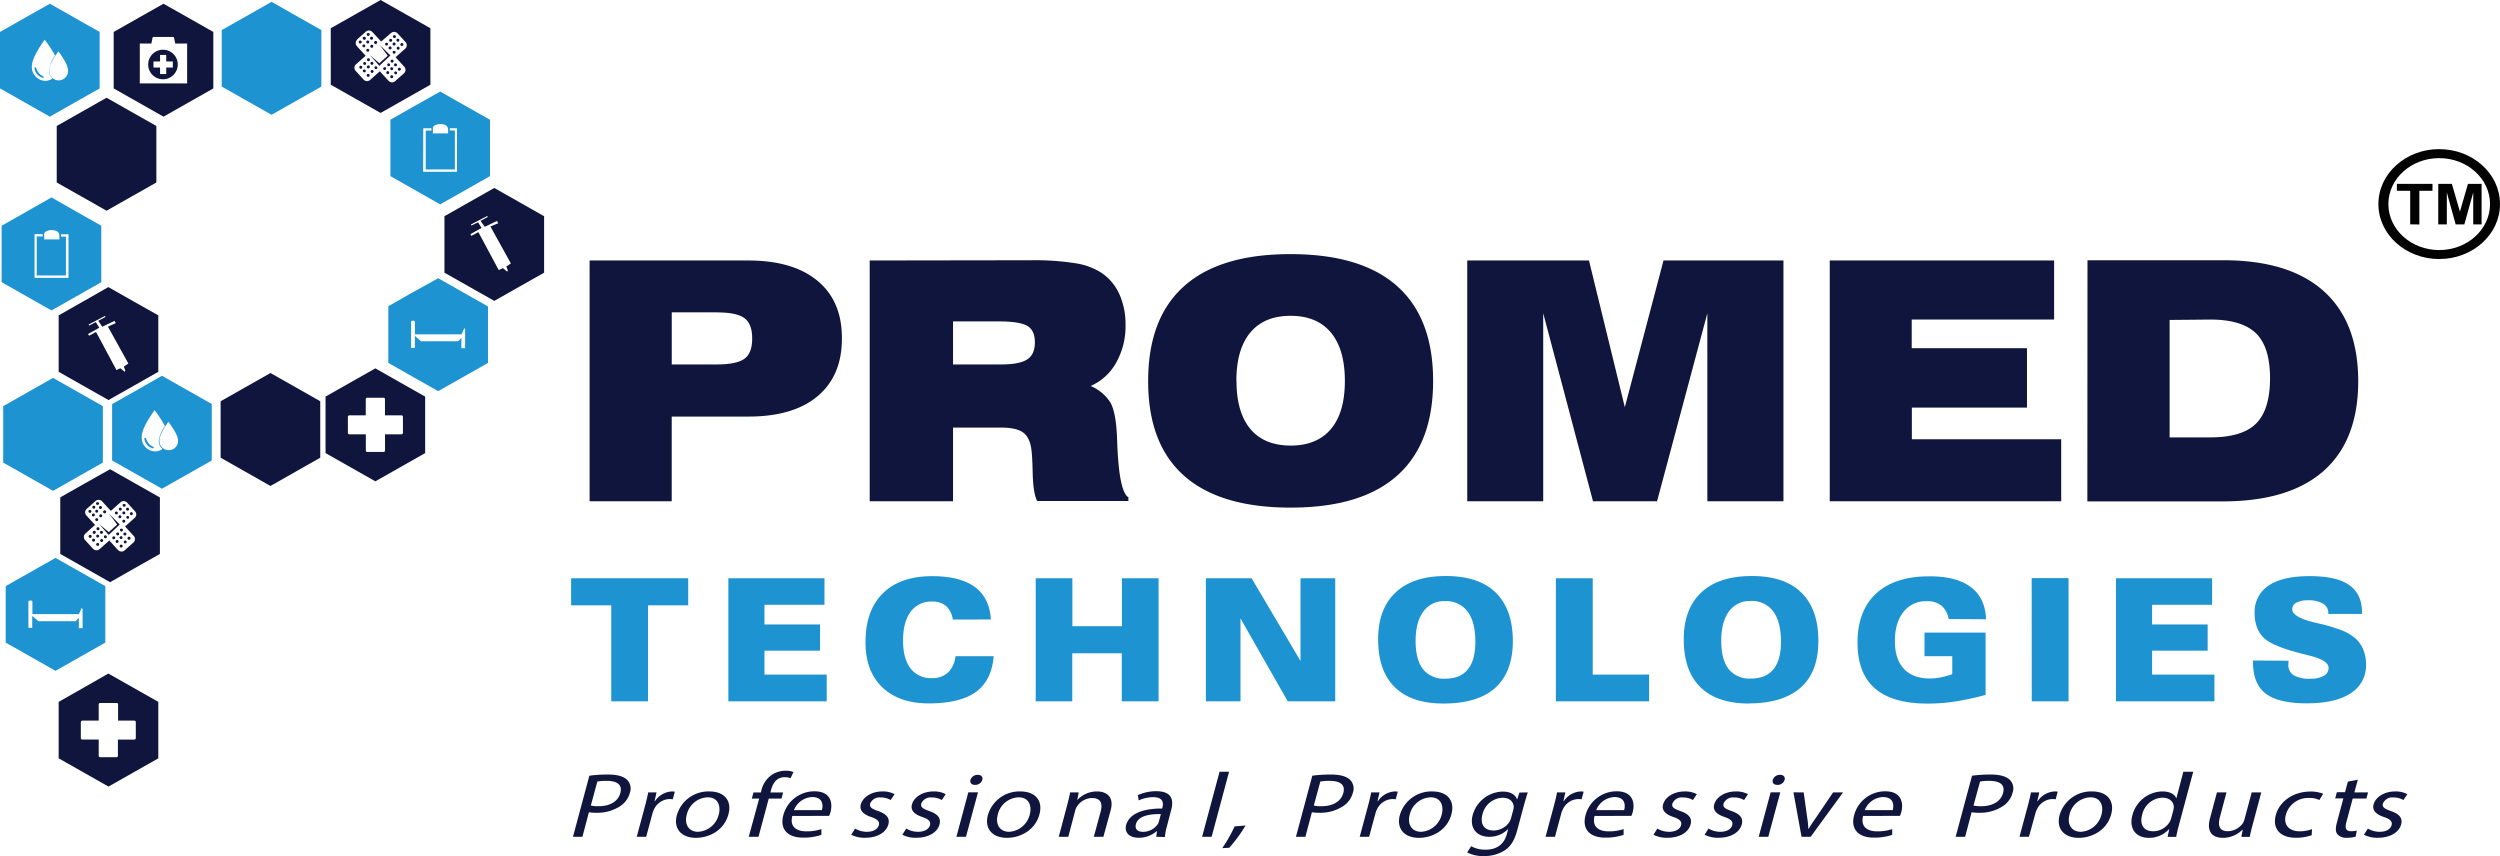 <svg xmlns="http://www.w3.org/2000/svg" xmlns:xlink="http://www.w3.org/1999/xlink" viewBox="0 0 719.8 246.47"><defs><style>.cls-1{fill:none;}.cls-2{clip-path:url(#clip-path);}.cls-3,.cls-5{fill:#0f153d;}.cls-4,.cls-7{fill:#1d93d1;}.cls-4,.cls-5,.cls-6{fill-rule:evenodd;}.cls-6{fill:#020202;}</style><clipPath id="clip-path" transform="translate(-16.42 -23.07)"><rect class="cls-1" width="794.87" height="286.87"/></clipPath></defs><g id="Layer_2" data-name="Layer 2"><g id="Layer_1-2" data-name="Layer 1"><g class="cls-2"><path class="cls-3" d="M617.45,98h39.1q19,0,28.91,8.89t9.94,25.89q0,17-9.89,25.81t-29,8.84h-39.1Zm23.65,17.19V149h11.74q9.18,0,13.17-4t4-13q0-9-4-12.92c-2.69-2.64-7.05-4-13.13-4ZM543.24,167.4V98.07h64.6v17h-41v8.26h33.19v17.09H566.88v9.12h43V167.4Zm-104.37,0V98.07h35.05l10.32,42.24,11.14-42.24h34.53V167.4H508V113.26L493.52,167.4H475.08l-14.34-54.14V167.4ZM347,132.75q0-18.07,10.36-27.3T388,96.24q20.32,0,30.68,9.21t10.36,27.3q0,18.06-10.36,27.27T388,169.22q-20.34,0-30.69-9.2T347,132.75m25.43,0c0,6,1.33,10.64,4,13.83s6.55,4.78,11.6,4.78,8.92-1.6,11.6-4.78,4-7.8,4-13.83-1.33-10.69-4-13.91S393.09,114,388,114s-8.92,1.62-11.6,4.83-4,7.86-4,13.91M290.82,128h13.77c3.6,0,6.12-.48,7.6-1.46s2.19-2.59,2.19-4.88-.69-3.82-2.08-4.7-4.14-1.35-8.29-1.35H290.82Zm22.47-30a75.34,75.34,0,0,1,12.73.86,19.23,19.23,0,0,1,7.45,2.71,14.61,14.61,0,0,1,5.22,6.16,20.94,20.94,0,0,1,1.79,8.93,21.21,21.21,0,0,1-2.68,10.8,15.48,15.48,0,0,1-7.36,6.74,12.49,12.49,0,0,1,5.68,4.75c1.08,1.89,1.71,5.24,1.91,10,0,.53.06,1.26.08,2.21q.57,13.57,3.2,15.09v1.07H315.05c-.8-1.47-1.23-4.31-1.31-8.53-.06-2.46-.15-4.37-.29-5.71q-.37-3.79-2.25-5.33t-6.28-1.56h-14.1V167.4h-24V98.07ZM186.18,167.4V98.07h45.64q12.94,0,20,5.87t7,16.61q0,10.71-7,16.59t-20,5.87h-22V167.4ZM222.78,113H209.83v15h12.95c3.86,0,6.52-.56,8-1.66s2.21-3,2.21-5.81-.73-4.72-2.21-5.84-4.12-1.67-8-1.67" transform="translate(-16.42 -23.07)"/><path class="cls-3" d="M186.11,246.41a40.24,40.24,0,0,1,5.32-.34c2.69,0,4.51.54,5.5,1.49a3.51,3.51,0,0,1,.86,3.71,6.65,6.65,0,0,1-2.66,3.81,12,12,0,0,1-7,2,11.43,11.43,0,0,1-2.15-.15L184.11,264h-2.72Zm.42,8.59a9.32,9.32,0,0,0,2.19.2c3.29,0,5.65-1.36,6.31-3.81s-1-3.5-4-3.5a13.69,13.69,0,0,0-2.62.2Z" transform="translate(-16.42 -23.07)"/><path class="cls-3" d="M202.11,255.22c.4-1.51.72-2.8.94-4h2.4l-.57,2.52H205a6.19,6.19,0,0,1,4.95-2.8,3.41,3.41,0,0,1,.76.08l-.59,2.19a4.77,4.77,0,0,0-.92-.08,5.09,5.09,0,0,0-4.49,3,6.64,6.64,0,0,0-.41,1.07L202.47,264h-2.72Z" transform="translate(-16.42 -23.07)"/><path class="cls-3" d="M226.15,257.52c-1.26,4.73-5.68,6.78-9.35,6.78-4.1,0-6.57-2.54-5.49-6.57a9.44,9.44,0,0,1,9.33-6.79c4.34,0,6.57,2.66,5.51,6.58m-12,.13c-.75,2.8.6,4.91,3.28,4.91a6.5,6.5,0,0,0,5.94-5c.58-2.17,0-4.92-3.22-4.92a6.39,6.39,0,0,0-6,5" transform="translate(-16.42 -23.07)"/><path class="cls-3" d="M232,264l3-11h-2.12l.48-1.77h2.12l.16-.6a7.52,7.52,0,0,1,3-4.47,7.33,7.33,0,0,1,4-1.19,6.08,6.08,0,0,1,2.24.38l-.85,1.79a4.16,4.16,0,0,0-1.68-.3c-2.34,0-3.41,1.75-3.94,3.71l-.18.68h3.67l-.48,1.77h-3.66l-2.95,11Z" transform="translate(-16.42 -23.07)"/><path class="cls-3" d="M244.54,258c-.79,3.15,1.25,4.43,4,4.43a13.2,13.2,0,0,0,4.37-.65l0,1.66a15.92,15.92,0,0,1-5.25.8c-4.66,0-6.75-2.59-5.71-6.45a9.25,9.25,0,0,1,8.94-6.89c5,0,5.27,3.67,4.65,6a10.27,10.27,0,0,1-.39,1.07Zm8.51-1.67c.42-1.47.3-3.77-2.8-3.77a5.89,5.89,0,0,0-5.24,3.77Z" transform="translate(-16.42 -23.07)"/><path class="cls-3" d="M262.62,261.63a6.6,6.6,0,0,0,3.38.93c2,0,3.16-.84,3.45-1.89s-.33-1.72-2.18-2.36c-2.5-.82-3.45-2.08-3-3.63.55-2.05,3-3.74,6.22-3.74a7.14,7.14,0,0,1,3.5.79l-1.13,1.69a5.49,5.49,0,0,0-2.9-.74,2.9,2.9,0,0,0-3,1.75c-.28,1.06.5,1.52,2.3,2.16,2.4.84,3.44,2,2.93,3.86-.6,2.24-3.09,3.83-6.69,3.83a8.37,8.37,0,0,1-4-.87Z" transform="translate(-16.42 -23.07)"/><path class="cls-3" d="M277.34,261.63a6.6,6.6,0,0,0,3.38.93c2,0,3.17-.84,3.45-1.89s-.32-1.72-2.18-2.36c-2.5-.82-3.44-2.08-3-3.63.55-2.05,3-3.74,6.22-3.74a7.22,7.22,0,0,1,3.51.79l-1.14,1.69a5.49,5.49,0,0,0-2.9-.74,2.9,2.9,0,0,0-3,1.75c-.28,1.06.5,1.52,2.3,2.16,2.4.84,3.45,2,2.94,3.86-.6,2.24-3.1,3.83-6.7,3.83a8.37,8.37,0,0,1-4-.87Z" transform="translate(-16.42 -23.07)"/><path class="cls-3" d="M291.79,264l3.43-12.8H298L294.54,264Zm7.46-16.39a2.09,2.09,0,0,1-2.14,1.44c-1,0-1.49-.64-1.28-1.44a2.17,2.17,0,0,1,2.12-1.45c1,0,1.52.63,1.3,1.45" transform="translate(-16.42 -23.07)"/><path class="cls-3" d="M315.7,257.52c-1.26,4.73-5.69,6.78-9.35,6.78-4.1,0-6.57-2.54-5.49-6.57a9.44,9.44,0,0,1,9.33-6.79c4.34,0,6.57,2.66,5.51,6.58m-12,.13c-.75,2.8.6,4.91,3.28,4.91a6.51,6.51,0,0,0,5.94-5c.58-2.17,0-4.92-3.23-4.92a6.39,6.39,0,0,0-6,5" transform="translate(-16.42 -23.07)"/><path class="cls-3" d="M323.73,254.68c.35-1.31.61-2.4.79-3.46H327l-.4,2.12h.06a7.71,7.71,0,0,1,5.65-2.4c2.09,0,5.07,1.05,3.89,5.43L334.11,264h-2.76l2-7.38c.55-2.06.09-3.78-2.5-3.78a5.28,5.28,0,0,0-4.32,2.39,3.4,3.4,0,0,0-.49,1.07L324,264h-2.74Z" transform="translate(-16.42 -23.07)"/><path class="cls-3" d="M349.32,264l.21-1.61h-.1a7.84,7.84,0,0,1-5.13,1.89c-3.07,0-4.14-1.83-3.65-3.66.83-3.1,4.53-4.79,10.38-4.76l.07-.27c.28-1.05.45-3-2.64-3a10.28,10.28,0,0,0-4.2.94l-.22-1.53a12.85,12.85,0,0,1,5.28-1.13c4.63,0,5,2.66,4.35,5.23L352.39,261a15.92,15.92,0,0,0-.57,3.07Zm1.34-6.53c-3-.06-6.52.4-7.18,2.88-.4,1.5.59,2.22,2,2.22a5.17,5.17,0,0,0,4.24-2.14,2.86,2.86,0,0,0,.34-.74Z" transform="translate(-16.42 -23.07)"/><polygon class="cls-3" points="351.14 222.19 353.88 222.19 348.85 240.94 346.11 240.94 351.14 222.19"/><path class="cls-3" d="M368.34,267.26A42.41,42.41,0,0,0,371.9,261l3.15-.25a43.43,43.43,0,0,1-4.7,6.41Z" transform="translate(-16.42 -23.07)"/><path class="cls-3" d="M394.26,246.41a40.53,40.53,0,0,1,5.33-.34c2.69,0,4.51.54,5.5,1.49a3.51,3.51,0,0,1,.86,3.71,6.65,6.65,0,0,1-2.66,3.81,12,12,0,0,1-7,2,11.43,11.43,0,0,1-2.15-.15L392.27,264h-2.72Zm.43,8.59a9.32,9.32,0,0,0,2.19.2c3.29,0,5.65-1.36,6.31-3.81s-1-3.5-4-3.5a13.69,13.69,0,0,0-2.62.2Z" transform="translate(-16.42 -23.07)"/><path class="cls-3" d="M410.27,255.22c.4-1.51.72-2.8.94-4h2.4l-.57,2.52h.12a6.19,6.19,0,0,1,4.95-2.8,3.41,3.41,0,0,1,.76.08l-.59,2.19a4.77,4.77,0,0,0-.92-.08,5.08,5.08,0,0,0-4.49,3,6.63,6.63,0,0,0-.42,1.07L410.62,264h-2.71Z" transform="translate(-16.42 -23.07)"/><path class="cls-3" d="M434.31,257.52c-1.26,4.73-5.68,6.78-9.35,6.78-4.1,0-6.57-2.54-5.49-6.57a9.44,9.44,0,0,1,9.33-6.79c4.34,0,6.57,2.66,5.51,6.58m-12,.13c-.75,2.8.6,4.91,3.28,4.91a6.5,6.5,0,0,0,5.94-5c.58-2.17,0-4.92-3.22-4.92a6.39,6.39,0,0,0-6,5" transform="translate(-16.42 -23.07)"/><path class="cls-3" d="M456.3,251.22c-.31.93-.63,2-1.06,3.52l-2,7.43c-.78,2.94-1.95,4.72-3.73,5.83a10.86,10.86,0,0,1-5.91,1.54,9.52,9.52,0,0,1-4.75-1.05l1.16-1.78a8.09,8.09,0,0,0,4.17,1c2.81,0,5.22-1.24,6.08-4.47l.39-1.43h-.07A7.47,7.47,0,0,1,445.2,264c-3.75,0-5.72-2.69-4.77-6.23a9.2,9.2,0,0,1,8.63-6.79c2.63,0,3.76,1.16,4.13,2.22h.06l.65-1.94Zm-4.19,5.06a3.22,3.22,0,0,0,.13-1.06c-.14-1.35-1.19-2.46-3.19-2.46a6.16,6.16,0,0,0-5.81,4.84c-.67,2.5.27,4.59,3.25,4.59a5.5,5.5,0,0,0,4.45-2.37,4.49,4.49,0,0,0,.55-1.24Z" transform="translate(-16.42 -23.07)"/><path class="cls-3" d="M463.78,255.22c.4-1.51.72-2.8.94-4h2.4l-.57,2.52h.12a6.19,6.19,0,0,1,4.95-2.8,3.41,3.41,0,0,1,.76.08l-.59,2.19a4.84,4.84,0,0,0-.92-.08,5.08,5.08,0,0,0-4.49,3,6.63,6.63,0,0,0-.42,1.07L464.13,264h-2.71Z" transform="translate(-16.42 -23.07)"/><path class="cls-3" d="M475.52,258c-.78,3.15,1.26,4.43,4,4.43a13.2,13.2,0,0,0,4.37-.65l0,1.66a15.94,15.94,0,0,1-5.26.8c-4.66,0-6.74-2.59-5.7-6.45a9.25,9.25,0,0,1,8.94-6.89c4.94,0,5.27,3.67,4.64,6a7.07,7.07,0,0,1-.39,1.07Zm8.52-1.67c.42-1.47.29-3.77-2.8-3.77a5.89,5.89,0,0,0-5.24,3.77Z" transform="translate(-16.42 -23.07)"/><path class="cls-3" d="M493.6,261.63a6.6,6.6,0,0,0,3.38.93c2,0,3.17-.84,3.45-1.89s-.32-1.72-2.17-2.36c-2.51-.82-3.45-2.08-3-3.63.54-2.05,3-3.74,6.22-3.74a7.17,7.17,0,0,1,3.5.79l-1.14,1.69a5.43,5.43,0,0,0-2.9-.74,2.9,2.9,0,0,0-3,1.75c-.29,1.06.5,1.52,2.29,2.16,2.41.84,3.45,2,2.94,3.86-.6,2.24-3.09,3.83-6.69,3.83a8.37,8.37,0,0,1-4-.87Z" transform="translate(-16.42 -23.07)"/><path class="cls-3" d="M508.33,261.63a6.6,6.6,0,0,0,3.38.93c2,0,3.16-.84,3.45-1.89s-.33-1.72-2.18-2.36c-2.5-.82-3.45-2.08-3-3.63.55-2.05,3-3.74,6.22-3.74a7.14,7.14,0,0,1,3.5.79l-1.13,1.69a5.49,5.49,0,0,0-2.9-.74,2.9,2.9,0,0,0-3,1.75c-.28,1.06.5,1.52,2.3,2.16,2.4.84,3.44,2,2.93,3.86-.6,2.24-3.09,3.83-6.69,3.83a8.37,8.37,0,0,1-4-.87Z" transform="translate(-16.42 -23.07)"/><path class="cls-3" d="M522.79,264l3.43-12.8H529L525.54,264Zm7.46-16.39a2.09,2.09,0,0,1-2.14,1.44c-1,0-1.49-.64-1.28-1.44a2.17,2.17,0,0,1,2.12-1.45c1,0,1.52.63,1.3,1.45" transform="translate(-16.42 -23.07)"/><path class="cls-3" d="M535.74,251.22l1,7.19a24.62,24.62,0,0,1,.33,3.28h.1c.62-1.05,1.34-2.11,2.16-3.28l4.87-7.19h2.87L537.74,264h-2.62l-2.33-12.8Z" transform="translate(-16.42 -23.07)"/><path class="cls-3" d="M552.84,258c-.78,3.15,1.26,4.43,4,4.43a13.22,13.22,0,0,0,4.38-.65l0,1.66a15.94,15.94,0,0,1-5.26.8c-4.66,0-6.74-2.59-5.7-6.45a9.25,9.25,0,0,1,8.94-6.89c4.94,0,5.27,3.67,4.64,6a8.64,8.64,0,0,1-.38,1.07Zm8.52-1.67c.42-1.47.29-3.77-2.8-3.77a5.89,5.89,0,0,0-5.24,3.77Z" transform="translate(-16.42 -23.07)"/><path class="cls-3" d="M584.21,246.41a40.48,40.48,0,0,1,5.32-.34c2.7,0,4.52.54,5.51,1.49a3.49,3.49,0,0,1,.85,3.71,6.64,6.64,0,0,1-2.65,3.81,12,12,0,0,1-7,2,11.43,11.43,0,0,1-2.15-.15L582.22,264h-2.73Zm.42,8.59a9.42,9.42,0,0,0,2.2.2c3.28,0,5.65-1.36,6.31-3.81s-1-3.5-4-3.5a13.69,13.69,0,0,0-2.62.2Z" transform="translate(-16.42 -23.07)"/><path class="cls-3" d="M600.23,255.22c.4-1.51.72-2.8.94-4h2.4l-.57,2.52h.12a6.19,6.19,0,0,1,5-2.8,3.41,3.41,0,0,1,.76.08l-.59,2.19a4.84,4.84,0,0,0-.92-.08,5.08,5.08,0,0,0-4.49,3,6.64,6.64,0,0,0-.41,1.07L600.59,264h-2.72Z" transform="translate(-16.42 -23.07)"/><path class="cls-3" d="M624.27,257.52c-1.26,4.73-5.69,6.78-9.35,6.78-4.1,0-6.57-2.54-5.49-6.57a9.44,9.44,0,0,1,9.33-6.79c4.34,0,6.57,2.66,5.51,6.58m-12,.13c-.75,2.8.6,4.91,3.28,4.91a6.51,6.51,0,0,0,5.94-5c.58-2.17,0-4.92-3.23-4.92a6.39,6.39,0,0,0-6,5" transform="translate(-16.42 -23.07)"/><path class="cls-3" d="M647.9,245.26l-4.15,15.45c-.3,1.13-.61,2.43-.76,3.31h-2.47l.47-2.23h-.06a7.73,7.73,0,0,1-5.83,2.51c-3.66,0-5.77-2.61-4.73-6.49a9.11,9.11,0,0,1,8.62-6.87c2.32,0,3.64.92,4,1.94h.06l2-7.62Zm-5.75,11.17a4.14,4.14,0,0,0,.14-1c0-1.48-1.19-2.69-3.25-2.69a6.23,6.23,0,0,0-5.86,4.94c-.7,2.59.23,4.73,3.2,4.73a5.57,5.57,0,0,0,4.78-2.77,4.51,4.51,0,0,0,.39-1Z" transform="translate(-16.42 -23.07)"/><path class="cls-3" d="M665,260.53c-.36,1.31-.64,2.49-.82,3.49h-2.43l.4-2.09h-.07a7.89,7.89,0,0,1-5.63,2.37c-2.38,0-4.93-1.1-3.73-5.6l2-7.48h2.75l-1.89,7.09c-.65,2.43-.22,4.08,2.28,4.08a5.48,5.48,0,0,0,4.19-2.12,3.5,3.5,0,0,0,.57-1.2l2.11-7.85h2.75Z" transform="translate(-16.42 -23.07)"/><path class="cls-3" d="M682,263.53a13.09,13.09,0,0,1-4.54.75c-4.57,0-6.83-2.62-5.79-6.53s5-6.78,10-6.78a9.21,9.21,0,0,1,3.64.65l-1.1,1.8a6.29,6.29,0,0,0-3-.6,6.65,6.65,0,0,0-6.65,4.83c-.79,3,1,4.77,4,4.77a10.26,10.26,0,0,0,3.54-.63Z" transform="translate(-16.42 -23.07)"/><path class="cls-3" d="M695.29,247.56l-1,3.66h3.94l-.48,1.77h-3.94l-1.85,6.9c-.42,1.59-.14,2.5,1.4,2.5a7.56,7.56,0,0,0,1.63-.17l-.33,1.74a8.66,8.66,0,0,1-2.53.32,3.32,3.32,0,0,1-2.71-1c-.59-.7-.57-1.83-.17-3.34l1.87-7h-2.35l.48-1.77h2.35l.82-3.06Z" transform="translate(-16.42 -23.07)"/><path class="cls-3" d="M698.17,261.63a6.6,6.6,0,0,0,3.38.93c2,0,3.17-.84,3.45-1.89s-.32-1.72-2.18-2.36c-2.5-.82-3.44-2.08-3-3.63.55-2.05,3-3.74,6.22-3.74a7.22,7.22,0,0,1,3.51.79l-1.14,1.69a5.49,5.49,0,0,0-2.9-.74,2.9,2.9,0,0,0-3,1.75c-.28,1.06.5,1.52,2.3,2.16,2.4.84,3.45,2,2.94,3.86-.6,2.24-3.1,3.83-6.7,3.83a8.37,8.37,0,0,1-4-.87Z" transform="translate(-16.42 -23.07)"/><path class="cls-4" d="M28.76,45.47c.34,0,.37-.17.07-.45a3.51,3.51,0,0,1-2-2.5c-.26-.12-.42-.08-.49.13a3.21,3.21,0,0,0,2.47,2.82m2.74.2a3.67,3.67,0,0,1-2.13.68,4,4,0,0,1-3.84-4c0-2.6,2.36-5.87,3.7-7.86a35.92,35.92,0,0,1,3,4.58,8.91,8.91,0,0,0-1.76,4.32,3.07,3.07,0,0,0,1.05,2.32M36,43.35a2.7,2.7,0,1,1-5.39,0c0-1.82,1.66-4.11,2.6-5.51C34.07,39,36,41.61,36,43.35M30.77,24.14l7.17,4.06,7.17,4.07V48.53l-7.17,4.06-7.17,4.07-7.18-4.07-7.17-4.06V32.27l7.17-4.07Z" transform="translate(-16.42 -23.07)"/><path class="cls-5" d="M60.61,40.77h1.9V38.89h1.77v1.88h1.9v1.75h-1.9v1.87H62.51V42.52h-1.9Zm2.78-3.39a4.26,4.26,0,1,1-4.31,4.26,4.29,4.29,0,0,1,4.31-4.26M56.67,35.6H60l.33-1.6a.32.32,0,0,1,.29-.29h5.63a.32.32,0,0,1,.29.29l.33,1.6h3.43V47.08H56.67Zm6.82-11.46,7.18,4.06,7.17,4.07V48.53l-7.17,4.06-7.18,4.07-7.17-4.07-7.17-4.06V32.27l7.17-4.07Z" transform="translate(-16.42 -23.07)"/><polygon class="cls-4" points="78.19 0.53 85.36 4.6 92.53 8.66 92.53 16.79 92.53 24.92 85.36 28.99 78.19 33.05 71.01 28.99 63.84 24.92 63.84 16.79 63.84 8.66 71.01 4.6 78.19 0.53"/><path class="cls-5" d="M122.93,38.94l2.7,3.09,3.19-3L125.75,36l2.31,3.11-2.42,2.17ZM120,42.13a.44.44,0,0,1,.61,0,.42.42,0,0,1,0,.6.43.43,0,0,1-.61,0,.41.41,0,0,1,0-.59M121.14,41a.44.44,0,0,1,.59.64.44.44,0,0,1-.61,0,.43.43,0,0,1,0-.6m1.09-1.07a.43.43,0,0,1,.6,0,.42.42,0,0,1,0,.6.43.43,0,0,1-.6,0,.42.42,0,0,1,0-.6M121,43.2a.44.44,0,0,1,.61,0,.42.42,0,0,1,0,.6.43.43,0,0,1-.58-.64m1.14-1.12a.44.44,0,0,1,.61,0,.42.42,0,0,1,0,.6.44.44,0,0,1-.61,0,.42.42,0,0,1,0-.6M123.2,41a.43.43,0,1,1,0,.6.42.42,0,0,1,0-.6m-1.08,3.47a.43.43,0,0,1,.61,0,.42.42,0,0,1,0,.6.44.44,0,0,1-.61,0,.42.42,0,0,1,0-.6m1.14-1.12a.42.42,0,0,1,.6,0,.41.41,0,0,1,0,.59.44.44,0,0,1-.61,0,.42.42,0,0,1,0-.6m1.07-1.07a.44.44,0,0,1,.61,0,.42.42,0,0,1,0,.6.43.43,0,0,1-.58-.63m7.47-6.65a.44.44,0,0,1,.61,0,.42.42,0,0,1,0,.6.43.43,0,0,1-.6,0,.42.42,0,0,1,0-.6m-1.08,1.07a.43.43,0,0,1,.61,0,.41.41,0,0,1,0,.59.42.42,0,0,1-.6,0,.43.43,0,0,1,0-.6m-1.13,1.13a.43.43,0,0,1,.58.63.44.44,0,0,1-.61,0,.42.42,0,0,1,0-.6m1.07-3.47a.44.44,0,0,1,.61,0,.43.43,0,0,1,0,.6.44.44,0,0,1-.61,0,.43.43,0,0,1,0-.6m-1.07,1.07a.43.43,0,0,1,.58.64.44.44,0,0,1-.61,0,.42.42,0,0,1,0-.6m-1.14,1.13a.43.43,0,0,1,.61,0,.42.42,0,0,1,0,.6.44.44,0,0,1-.61,0,.43.43,0,0,1,0-.6m1.24-3.28a.43.43,0,0,1,.61,0,.42.42,0,0,1,0,.6.43.43,0,0,1-.6,0,.42.42,0,0,1,0-.6m-1.07,1.08a.42.42,0,0,1,.6,0,.43.43,0,0,1,0,.6.45.45,0,0,1-.61,0,.42.42,0,0,1,0-.6m-1.14,1.12a.44.44,0,0,1,.61,0,.43.43,0,0,1-.64.57.42.42,0,0,1,0-.6m3.66,7.23a.44.44,0,0,1,.61,0,.42.42,0,0,1,0,.6.45.45,0,0,1-.61,0,.43.43,0,0,1,0-.61m-1.08,1.08a.43.43,0,0,1,.61,0,.42.42,0,0,1,0,.6.43.43,0,0,1-.58-.63m-1.13,1.12a.42.42,0,0,1,.6,0,.43.43,0,0,1,0,.6.44.44,0,0,1-.61,0,.42.42,0,0,1,0-.6M130,41.44a.44.44,0,0,1,.61,0,.43.43,0,0,1,0,.6.44.44,0,0,1-.61,0,.43.43,0,0,1,0-.6m-1.07,1.08a.43.43,0,0,1,.58.63.44.44,0,0,1-.61,0,.42.42,0,0,1,0-.6m-1.14,1.12a.43.43,0,0,1,.61,0,.42.42,0,0,1,0,.6.44.44,0,0,1-.61,0,.42.42,0,0,1,0-.6M129,40.37a.44.44,0,0,1,.61,0,.42.42,0,0,1,0,.6.44.44,0,0,1-.61,0,.42.42,0,0,1,0-.6M128,41.44a.44.44,0,0,1,.61,0,.42.42,0,0,1,0,.6.43.43,0,0,1-.58-.63m-1.13,1.13a.43.43,0,0,1,.61,0,.43.43,0,0,1-.64.57.42.42,0,0,1,0-.6m-2.62-7.51a.44.44,0,1,1,0,.6.43.43,0,0,1,0-.6m-1.07,1.07a.43.43,0,0,1,.58.64.44.44,0,0,1-.61,0,.42.42,0,0,1,0-.6M122,37.25a.45.45,0,0,1,.61,0,.42.42,0,0,1,0,.6.43.43,0,1,1-.58-.64m1.08-3.46a.43.43,0,0,1,.58.64.45.45,0,0,1-.61,0,.42.42,0,0,1,0-.6M122,34.86a.43.43,0,0,1,.61,0,.42.42,0,0,1,0,.6.44.44,0,0,1-.61,0,.43.43,0,0,1,0-.6M120.85,36a.44.44,0,0,1,.61,0,.42.42,0,0,1,0,.6.43.43,0,0,1-.58-.63m1.24-3.28a.44.44,0,0,1,.61,0,.43.43,0,0,1,0,.6.44.44,0,0,1-.61,0,.43.43,0,0,1,0-.6M121,33.78a.44.44,0,0,1,.61,0,.43.43,0,1,1-.64.56.42.42,0,0,1,0-.6m-1.14,1.13a.44.44,0,0,1,.61,0,.42.42,0,0,1,0,.6.44.44,0,0,1-.61,0,.43.43,0,0,1,0-.6m-.63-.41,2.55-2.27a1.34,1.34,0,0,1,1.89.1l2.52,2.74L129,32.59a1.36,1.36,0,0,1,1.9.1l2.3,2.51a1.32,1.32,0,0,1-.1,1.87l-2.79,2.48,2.52,2.75a1.32,1.32,0,0,1-.1,1.87l-2.54,2.27a1.36,1.36,0,0,1-1.9-.1l-2.51-2.75L123,46.08a1.36,1.36,0,0,1-1.89-.1l-2.3-2.51a1.31,1.31,0,0,1,.1-1.87l2.78-2.48-2.51-2.75a1.32,1.32,0,0,1,.09-1.87M126,23.07l7.17,4.07,7.17,4.06V47.46l-7.17,4.07L126,55.59l-7.17-4.06-7.18-4.07V31.2l7.18-4.06Z" transform="translate(-16.42 -23.07)"/><path class="cls-4" d="M143.37,58.78c.73,0,2.07.28,2.07,1.59v1.11h-4.38V59.89c0-.61,1-1.11,2.31-1.11M138.28,60h2.36v.67H139V71.86h8.39V60.64h-1.46V60H148V72.53h-9.75Zm4.87-10.57,7.18,4.06,7.17,4.07V73.78l-7.17,4.07-7.18,4.06L136,77.85l-7.17-4.07V57.53L136,53.46Z" transform="translate(-16.42 -23.07)"/><path class="cls-5" d="M159.9,100.62,154.15,89.9l-2,1.08-.29-.49,3.21-1.8-1-1.62-1.93.94-.12-.31,4.75-2.48,0,.38-2,1.06L156,88.37l3.52-1.69.36.66-2.26.94,5.89,10.63-1.3.88.43,1.23-.2.25-1.21-1-1.19.54Zm-1.17-23.43,7.17,4.06,7.18,4.07v16.26l-7.18,4.06-7.17,4.06-7.17-4.06-7.17-4.06V85.32l7.17-4.07Z" transform="translate(-16.42 -23.07)"/><path class="cls-4" d="M150,117.63c.07-.17.34.15.34.34v5.36h-1.08v-3l-.92,1H137.65l-1.77-1.53v3.43h-1.1v-7.47a.35.35,0,0,1,.35-.34h.4a.35.35,0,0,1,.35.34v3.57h13.41v0s.44-.91.74-1.62m-7.45-14.54,7.17,4.07,7.17,4.07v16.25l-7.17,4.07-7.17,4.06-7.18-4.06-7.17-4.07V111.23l7.17-4.07Z" transform="translate(-16.42 -23.07)"/><path class="cls-5" d="M117,142.65h4.73V138a.42.42,0,0,1,.42-.42h4.68a.42.42,0,0,1,.43.42v4.66H132a.42.42,0,0,1,.43.42v4.63a.42.42,0,0,1-.43.41h-4.72v4.67a.42.42,0,0,1-.43.41h-4.68a.41.41,0,0,1-.42-.41v-4.67H117a.41.41,0,0,1-.42-.41v-4.63a.42.42,0,0,1,.42-.42m7.49-13.53,7.17,4.07,7.17,4.06v16.26l-7.17,4.07-7.17,4.06-7.17-4.06-7.17-4.07V137.25l7.17-4.06Z" transform="translate(-16.42 -23.07)"/><polygon class="cls-5" points="77.87 107.4 85.04 111.46 92.21 115.53 92.21 123.66 92.21 131.78 85.04 135.85 77.87 139.92 70.7 135.85 63.52 131.78 63.52 123.66 63.52 115.53 70.7 111.46 77.87 107.4"/><path class="cls-4" d="M60.45,152.16c.34,0,.36-.17.07-.45a3.51,3.51,0,0,1-2.05-2.5c-.26-.12-.42-.08-.5.13a3.27,3.27,0,0,0,2.48,2.82m2.74.2a3.67,3.67,0,0,1-2.13.67,3.94,3.94,0,0,1-3.85-4c0-2.6,2.37-5.88,3.71-7.87a35.42,35.42,0,0,1,3,4.59A8.86,8.86,0,0,0,62.13,150a3.07,3.07,0,0,0,1.06,2.33m4.5-2.33a2.69,2.69,0,1,1-5.38,0c0-1.82,1.65-4.11,2.59-5.5.85,1.16,2.79,3.77,2.79,5.5m-4.64-18.74,7.17,4.07,7.17,4.06v16.26l-7.17,4.07-7.17,4.06-7.17-4.06-7.18-4.07V139.42l7.18-4.06Z" transform="translate(-16.42 -23.07)"/><path class="cls-5" d="M49.82,129.37l-5.75-10.72-2,1.08-.29-.49L45,117.43l-1-1.62-1.94,1-.11-.32L46.71,114l0,.38-2,1.06,1.16,1.71,3.51-1.69.37.65-2.26,1,5.89,10.62-1.3.88.43,1.24-.21.25-1.21-1-1.18.53Zm-2.21-23.64,7.17,4.07L62,113.87v16.25l-7.17,4.07-7.17,4.06-7.18-4.06-7.17-4.07V113.87l7.17-4.07Z" transform="translate(-16.42 -23.07)"/><polygon class="cls-4" points="15.27 108.8 22.44 112.87 29.61 116.93 29.61 125.06 29.61 133.19 22.44 137.26 15.27 141.32 8.1 137.26 0.92 133.19 0.92 125.06 0.92 116.93 8.1 112.87 15.27 108.8"/><path class="cls-5" d="M45,174l2.7,3.09,3.19-3L47.84,171l2.31,3.11-2.41,2.17Zm-2.92,3.19a.44.44,0,0,1,.61,0,.42.42,0,0,1,0,.6.43.43,0,1,1-.58-.63m1.14-1.12a.43.43,0,1,1,.58.63.44.44,0,0,1-.61,0,.42.42,0,0,1,0-.6M44.31,175a.44.44,0,1,1,0,.6.43.43,0,0,1,0-.6m-1.24,3.28a.44.44,0,0,1,.61,0,.42.42,0,0,1,0,.6.43.43,0,1,1-.58-.63m1.14-1.13a.43.43,0,0,1,.61,0,.42.42,0,0,1,0,.6.44.44,0,0,1-.61,0,.42.42,0,0,1,0-.6m1.08-1.07a.44.44,0,0,1,.61,0,.43.43,0,0,1,0,.6.44.44,0,0,1-.61,0,.42.42,0,0,1,0-.6m-1.08,3.47a.44.44,0,0,1,.61,0,.43.43,0,0,1,0,.6.44.44,0,0,1-.61,0,.42.42,0,0,1,0-.6m1.14-1.13a.43.43,0,1,1,0,.6.42.42,0,0,1,0-.6m1.07-1.07a.44.44,0,0,1,.61,0,.42.42,0,0,1,0,.6.43.43,0,0,1-.6,0,.42.42,0,0,1,0-.6m7.47-6.65a.44.44,0,0,1,.61,0,.42.42,0,0,1,0,.6.43.43,0,0,1-.6,0,.42.42,0,0,1,0-.6m-1.07,1.07a.43.43,0,0,1,.6,0,.42.42,0,0,1,0,.6.43.43,0,0,1-.57-.64m-1.14,1.13a.44.44,0,0,1,.61,0,.45.45,0,0,1,0,.61.44.44,0,0,1-.61,0,.42.42,0,0,1,0-.6m1.07-3.47a.46.46,0,0,1,.62,0,.45.45,0,0,1,0,.61.44.44,0,0,1-.61,0,.43.43,0,0,1,0-.6m-1.07,1.07a.44.44,0,0,1,.61,0,.43.43,0,0,1,0,.6.44.44,0,0,1-.61,0,.43.43,0,0,1,0-.61m-1.14,1.13a.43.43,0,0,1,.61,0,.41.41,0,0,1,0,.59.43.43,0,0,1-.6,0,.42.42,0,0,1,0-.6m1.24-3.28a.44.44,0,0,1,.61,0,.42.42,0,1,1-.63.56.43.43,0,0,1,0-.6m-1.07,1.08a.43.43,0,0,1,.58.63.44.44,0,0,1-.61,0,.42.42,0,0,1,0-.6m-1.14,1.12a.44.44,0,0,1,.61,0,.42.42,0,0,1,0,.6.44.44,0,0,1-.61,0,.42.42,0,0,1,0-.6m3.66,7.24a.43.43,0,0,1,.58.64.45.45,0,0,1-.61,0,.42.42,0,0,1,0-.6m-1.08,1.07a.44.44,0,0,1,.61,0,.42.42,0,1,1-.61,0M51,180a.44.44,0,0,1,.61,0,.43.43,0,0,1,0,.6.44.44,0,0,1-.61,0,.42.42,0,0,1,0-.6m1.08-3.47a.43.43,0,1,1,0,.6.42.42,0,0,1,0-.6M51,177.58a.44.44,0,0,1,.61,0,.43.43,0,0,1-.64.57.42.42,0,0,1,0-.6m-1.14,1.12a.45.45,0,0,1,.61,0,.42.42,0,0,1,0,.6.44.44,0,0,1-.61,0,.43.43,0,0,1,0-.61m1.24-3.27a.43.43,0,0,1,.61,0,.42.42,0,0,1,0,.6.43.43,0,0,1-.58-.64M50,176.5a.44.44,0,0,1,.61,0,.43.43,0,0,1,0,.6.45.45,0,0,1-.61,0,.44.44,0,0,1,0-.61m-1.13,1.13a.44.44,0,0,1,.61,0,.42.42,0,0,1,0,.6.44.44,0,0,1-.61,0,.42.42,0,0,1,0-.6m-2.61-7.51a.43.43,0,0,1,.58.64.44.44,0,0,1-.61,0,.42.42,0,0,1,0-.6m-1.08,1.08a.43.43,0,0,1,.58.63.43.43,0,0,1-.61,0,.41.41,0,0,1,0-.59m-1.14,1.12a.45.45,0,0,1,.61,0,.42.42,0,1,1-.63.57.42.42,0,0,1,0-.6m1.08-3.47a.43.43,0,0,1,.61,0,.42.42,0,0,1,0,.6.43.43,0,0,1-.61,0,.42.42,0,0,1,0-.6m-1.08,1.07a.44.44,0,0,1,.61,0,.42.42,0,0,1,0,.6.43.43,0,0,1-.58-.64M43,171.05a.42.42,0,0,1,.6,0,.41.41,0,0,1,0,.59.43.43,0,0,1-.61,0,.42.42,0,0,1,0-.6m1.24-3.28a.45.45,0,0,1,.61,0,.43.43,0,0,1-.64.57.43.43,0,0,1,0-.61m-1.08,1.08a.44.44,0,0,1,.61,0,.42.42,0,0,1,0,.6.44.44,0,0,1-.61,0,.42.42,0,0,1,0-.6M42,170a.44.44,0,0,1,.61,0,.42.42,0,0,1,0,.6.43.43,0,0,1-.61,0,.44.44,0,0,1,0-.6m-.62-.41,2.54-2.27a1.37,1.37,0,0,1,1.9.1l2.51,2.75,2.79-2.48a1.35,1.35,0,0,1,1.89.09l2.3,2.52a1.32,1.32,0,0,1-.1,1.87l-2.78,2.48,2.51,2.75a1.32,1.32,0,0,1-.1,1.87l-2.54,2.26a1.36,1.36,0,0,1-1.9-.09l-2.51-2.75-2.79,2.48a1.35,1.35,0,0,1-1.89-.1l-2.3-2.51a1.32,1.32,0,0,1,.1-1.87l2.78-2.48-2.51-2.75a1.31,1.31,0,0,1,.1-1.87m6.73-11.42,7.17,4.06,7.18,4.07v16.26l-7.18,4.06-7.17,4.07-7.17-4.07-7.17-4.06V166.27l7.17-4.07Z" transform="translate(-16.42 -23.07)"/><path class="cls-4" d="M39.85,198.23c.08-.17.35.16.35.34v5.36H39.12v-3l-.93,1H27.48l-1.78-1.53v3.42H24.6v-7.46A.35.35,0,0,1,25,196h.4a.35.35,0,0,1,.35.34v3.56H39.12v0s.44-.91.73-1.62M32.4,183.7l7.17,4.06,7.17,4.07v16.26l-7.17,4.06-7.17,4.07-7.17-4.07-7.17-4.06V191.83l7.17-4.07Z" transform="translate(-16.42 -23.07)"/><path class="cls-5" d="M40.11,230.55h4.73v-4.67a.42.42,0,0,1,.42-.41H50a.42.42,0,0,1,.42.41v4.67H55.1a.42.42,0,0,1,.42.42v4.62a.42.42,0,0,1-.42.42H50.37v4.66a.42.42,0,0,1-.42.42H45.26a.42.42,0,0,1-.42-.42V236H40.11a.42.42,0,0,1-.42-.42V231a.42.42,0,0,1,.42-.42M47.61,217l7.17,4.06L62,225.15v16.26l-7.17,4.06-7.17,4.07-7.18-4.07-7.17-4.06V225.15l7.17-4.07Z" transform="translate(-16.42 -23.07)"/><path class="cls-4" d="M31.45,89.33c.74,0,2.08.28,2.07,1.59V92H29.15v-1.6c0-.6,1-1.1,2.3-1.1m-5.08,1.19h2.35v.67H27v11.22h8.4V91.19H34v-.67h2.14v12.55H26.37Zm4.87-10.58L38.41,84l7.17,4.06v16.26l-7.17,4.07-7.17,4.06-7.17-4.06-7.18-4.07V88.07L24.07,84Z" transform="translate(-16.42 -23.07)"/><polygon class="cls-5" points="30.68 28.14 37.85 32.21 45.02 36.27 45.02 44.4 45.02 52.54 37.85 56.6 30.68 60.67 23.5 56.6 16.33 52.54 16.33 44.4 16.33 36.27 23.5 32.21 30.68 28.14"/><path class="cls-6" d="M718.44,87.67V76h3.92l2.32,8L727,76h3.92V87.67h-2.41V78.48l-2.55,9.19h-2.51l-2.54-9.19v9.19Zm.27-19.07c-8.08,0-14.63,5.92-14.63,13.23s6.55,13.24,14.63,13.24,14.64-5.93,14.64-13.24S726.8,68.6,718.71,68.6m0-2.59c9.67,0,17.51,7.08,17.51,15.82s-7.84,15.82-17.51,15.82-17.5-7.08-17.5-15.82S709.05,66,718.71,66m-8.35,21.66V78h-3.83V76h10.25v2H713v9.7Z" transform="translate(-16.42 -23.07)"/><path class="cls-7" d="M675.36,213.31v.1c-.05.45-.08.77-.08,1a3.45,3.45,0,0,0,1.54,3.08,9,9,0,0,0,4.79,1,7.6,7.6,0,0,0,3.86-.83,2.57,2.57,0,0,0,1.4-2.28c0-1.46-1.84-2.64-5.53-3.56l-1-.24c-.24-.07-.58-.16-1-.26q-8.79-2.19-11.3-4.77a8.18,8.18,0,0,1-1.84-3,11.37,11.37,0,0,1-.62-3.86,9,9,0,0,1,4-8q4-2.74,11.82-2.74t11.39,2.57c2.46,1.71,3.7,4.35,3.7,7.91v.41h-9.7v-.17a3.08,3.08,0,0,0-1.47-2.77,8,8,0,0,0-4.31-1,7,7,0,0,0-3.41.68,2.11,2.11,0,0,0-1.2,1.92q0,2.22,6.35,3.78l1.92.45a48.61,48.61,0,0,1,6.44,2,14.18,14.18,0,0,1,3.3,2,8.52,8.52,0,0,1,2.4,3.27,11,11,0,0,1,.84,4.34,9.38,9.38,0,0,1-4.4,8.32q-4.39,2.91-12.67,2.91c-5.44,0-9.39-.93-11.82-2.8s-3.65-4.87-3.65-9v-.53ZM625.66,225V189.56h27.67v7.64H636.05v5.67h16v7.54h-16v6.89H654V225Zm-24.28-35.48H612V225h-10.6Zm-23.9,11.78a6.45,6.45,0,0,0-2.1-3.88,6.54,6.54,0,0,0-4.23-1.25,8.09,8.09,0,0,0-6.68,3.09c-1.64,2.06-2.47,4.86-2.47,8.39s.87,6.14,2.6,8,4.23,2.77,7.49,2.77a16.56,16.56,0,0,0,3.07-.31,23.88,23.88,0,0,0,3.36-.94V212h-8v-6.8h17.59v17.93a72.07,72.07,0,0,1-8.67,1.9,52.91,52.91,0,0,1-8,.62q-10.16,0-15.2-4.39c-3.37-2.93-5-7.34-5-13.27s1.79-10.77,5.38-14.06S565.31,189,572,189q7.77,0,11.89,3.13t4.36,9.24ZM520,225.63q-9.21,0-14-4.71t-4.79-13.77q0-8.79,5.07-13.52c3.36-3.14,8.21-4.71,14.51-4.71s11,1.58,14.26,4.76,4.91,7.8,4.91,13.86S538.28,218,534.91,221s-8.33,4.59-14.91,4.59m-8-18c0,3.6.72,6.31,2.14,8.13a7.65,7.65,0,0,0,6.39,2.72q4.32,0,6.5-2.67t2.17-7.94q0-5.72-2.23-8.72a7.62,7.62,0,0,0-6.52-3,7.27,7.27,0,0,0-6.22,3c-1.48,2-2.23,4.83-2.23,8.47m-20.77,9.71V225H464.39V189.56H475V217.3ZM432,225.63q-9.21,0-14-4.71t-4.79-13.77q0-8.79,5.06-13.52t14.51-4.71q9.38,0,14.27,4.76T452,207.54q0,8.91-5,13.5T432,225.63m-8-18c0,3.6.72,6.31,2.14,8.13a7.64,7.64,0,0,0,6.39,2.72q4.32,0,6.5-2.67t2.18-7.94q0-5.72-2.24-8.72a7.62,7.62,0,0,0-6.52-3,7.26,7.26,0,0,0-6.22,3c-1.48,2-2.23,4.83-2.23,8.47M363.62,225V189.56h13.16l14.08,23.81V189.56h10V225H387.19l-13.61-23.88V225Zm-49,0V189.56h10.56v13.8h14.27v-13.8H350V225h-10.6V211.15H325.15V225Zm-23.88-23.55a6.31,6.31,0,0,0-1.91-3.88,5.86,5.86,0,0,0-4-1.3,7.3,7.3,0,0,0-6.22,2.93q-2.18,2.92-2.18,8.32,0,5.19,2.15,8a7.26,7.26,0,0,0,6.12,2.79,6.62,6.62,0,0,0,4.67-1.6,7.59,7.59,0,0,0,2.15-4.71h11q-.59,7-5.1,10.28t-13.48,3.32q-8.65,0-13.49-4.64t-4.83-13q0-9.12,5-14.06c3.32-3.29,8.08-4.94,14.23-4.94q8,0,12.27,3.13c2.82,2.1,4.36,5.21,4.59,9.34ZM226.13,225V189.56H253.8v7.64H236.52v5.67h16v7.54h-16v6.89h17.93V225Zm-33.72,0V197.35H180.86v-7.79h33.71v7.79H203V225Z" transform="translate(-16.42 -23.07)"/></g></g></g></svg>